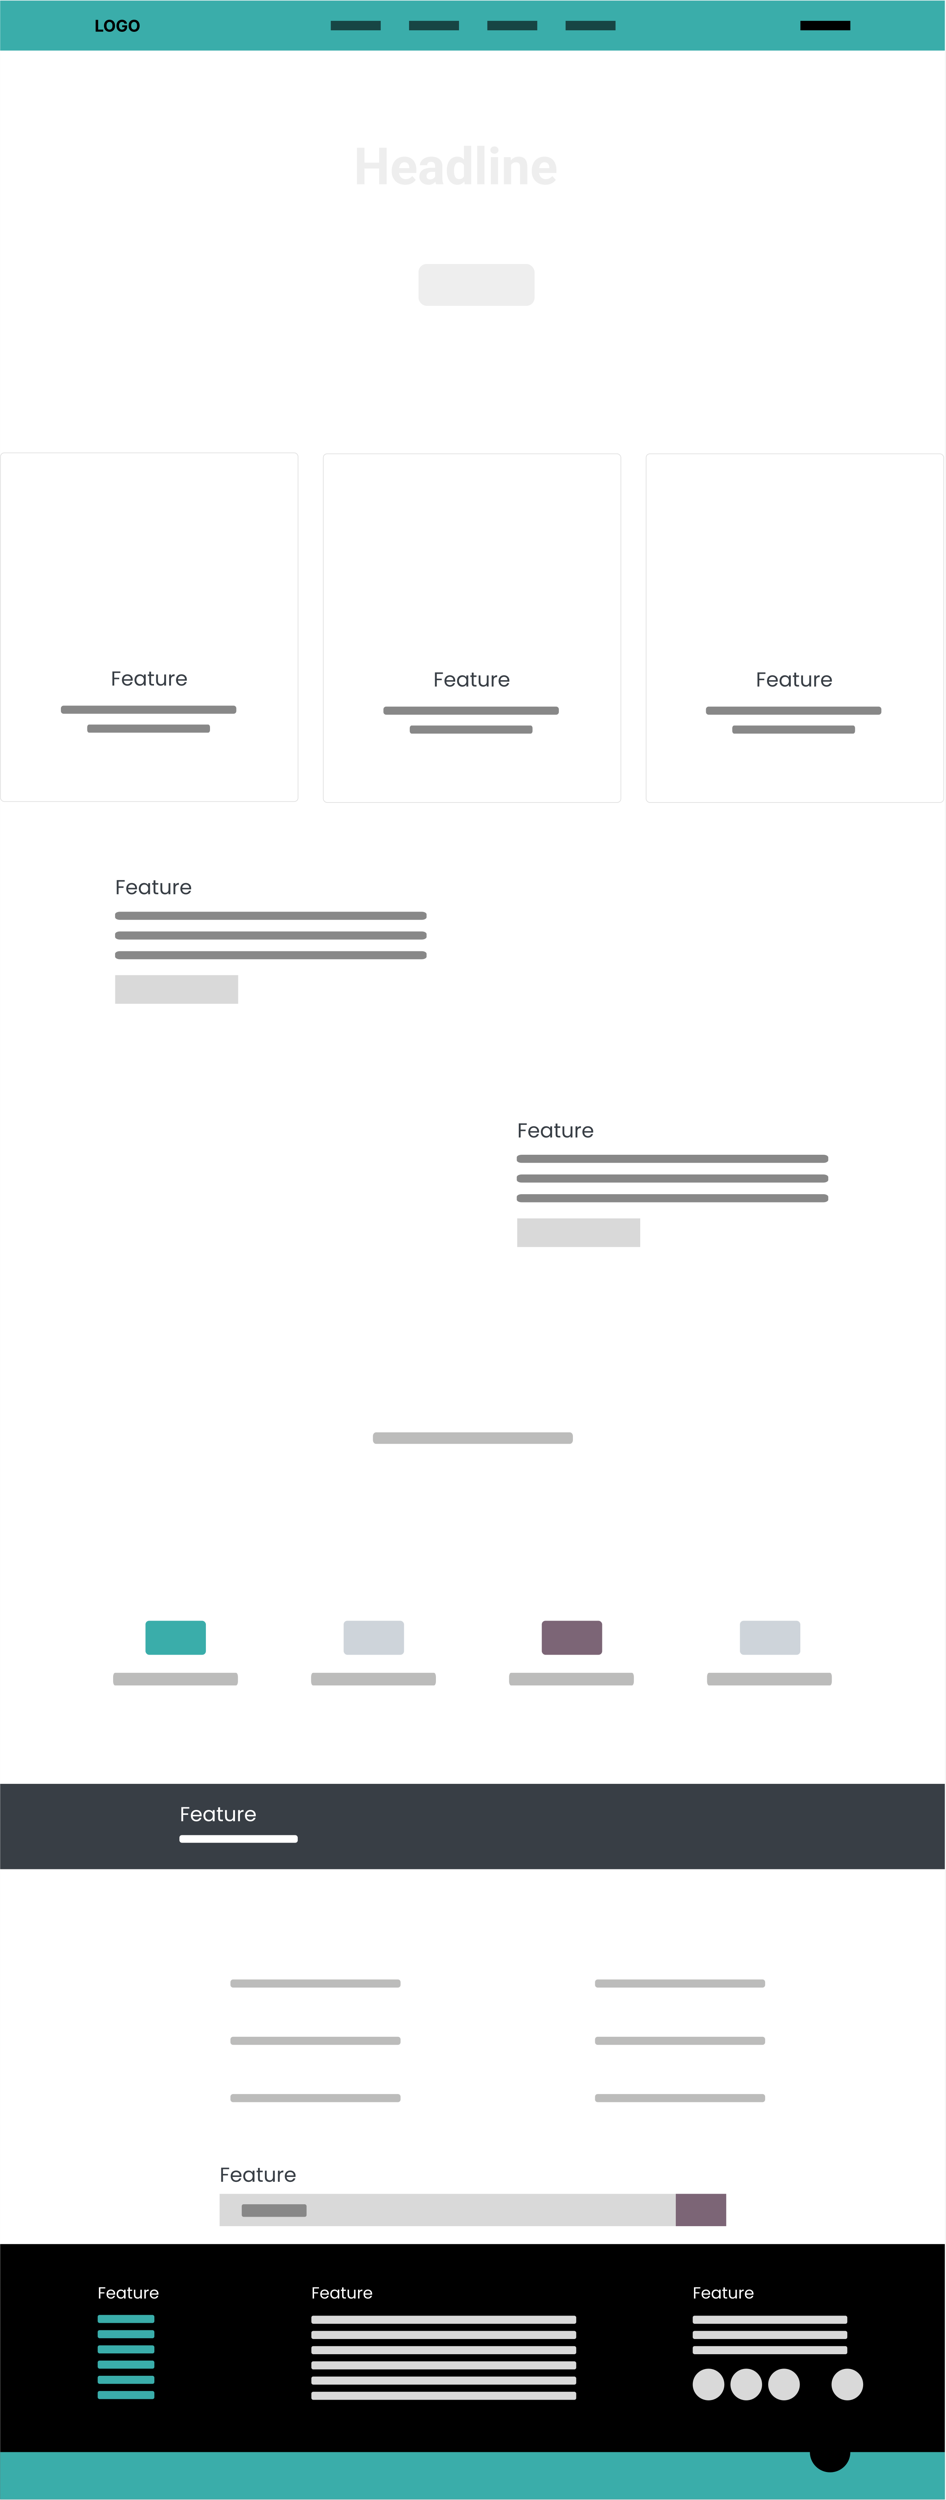 <svg width="701" height="1851" viewBox="0 0 701 1851" fill="none" xmlns="http://www.w3.org/2000/svg">
    <rect width="701" height="1851" fill="#F5F5F5" />
    <g id="theme_ecommerce_houseware 1" clip-path="url(#clip0_0_1)">
        <g id="Theme_preview">
            <path id="Vector" d="M700.121 0.439H0.121V1850.44H700.121V0.439Z" fill="white" />
            <g id="Group">
                <path id="Vector_2" d="M700.121 0.439H0.121V37.44H700.121V0.439Z" fill="#3AADAA" />
                <path id="Vector_3"
                    d="M76.466 23.439V21.918H72.725V14.712H70.88V23.439H76.466ZM81.146 23.559C81.916 23.559 82.609 23.383 83.226 23.032C83.845 22.682 84.333 22.172 84.693 21.504C85.053 20.837 85.232 20.027 85.232 19.075C85.232 18.124 85.052 17.314 84.692 16.646C84.333 15.979 83.845 15.47 83.227 15.119C82.609 14.768 81.915 14.592 81.145 14.592C80.37 14.592 79.674 14.768 79.057 15.119C78.441 15.469 77.953 15.979 77.596 16.646C77.238 17.314 77.059 18.124 77.059 19.076C77.059 20.024 77.238 20.832 77.596 21.5C77.926 22.14 78.433 22.671 79.057 23.03C79.674 23.382 80.37 23.558 81.145 23.558L81.146 23.559ZM81.146 21.926C80.733 21.935 80.326 21.821 79.978 21.598C79.645 21.379 79.388 21.058 79.204 20.635C79.021 20.212 78.929 19.692 78.929 19.075C78.929 18.459 79.021 17.939 79.204 17.515C79.387 17.092 79.645 16.771 79.978 16.553C80.326 16.33 80.732 16.216 81.145 16.225C81.591 16.225 81.98 16.334 82.313 16.553C82.645 16.771 82.903 17.093 83.086 17.516C83.27 17.939 83.361 18.459 83.361 19.076C83.361 19.692 83.27 20.212 83.086 20.635C82.903 21.058 82.646 21.379 82.313 21.598C81.965 21.822 81.558 21.936 81.145 21.926H81.146ZM90.423 23.558C91.156 23.558 91.807 23.41 92.375 23.113C92.933 22.826 93.397 22.385 93.713 21.843C94.037 21.293 94.199 20.635 94.199 19.868V18.768H90.547V20.158H92.419L92.415 20.284C92.398 20.521 92.345 20.736 92.258 20.929L92.185 21.069C92.026 21.343 91.788 21.564 91.503 21.702C91.207 21.852 90.849 21.926 90.432 21.926C89.972 21.926 89.572 21.815 89.234 21.592C88.896 21.369 88.634 21.044 88.45 20.618C88.266 20.192 88.173 19.675 88.173 19.067C88.173 18.459 88.267 17.944 88.454 17.522C88.642 17.1 88.904 16.778 89.241 16.557C89.59 16.332 89.999 16.216 90.415 16.225C90.653 16.225 90.871 16.255 91.069 16.314C91.266 16.374 91.442 16.46 91.597 16.572C91.752 16.684 91.883 16.82 91.991 16.981C92.099 17.141 92.183 17.325 92.243 17.533H94.118C94.063 17.115 93.925 16.711 93.713 16.346C93.504 15.987 93.228 15.671 92.901 15.415C92.561 15.149 92.176 14.944 91.766 14.808C91.32 14.661 90.854 14.588 90.385 14.592C89.835 14.587 89.289 14.69 88.778 14.895C88.287 15.094 87.844 15.395 87.478 15.777C87.094 16.183 86.799 16.664 86.611 17.19C86.405 17.745 86.302 18.376 86.302 19.084C86.302 20.004 86.475 20.799 86.82 21.468C87.142 22.113 87.645 22.65 88.267 23.015C88.887 23.377 89.605 23.558 90.423 23.558ZM99.381 23.558C100.151 23.558 100.844 23.383 101.462 23.032C102.08 22.682 102.569 22.172 102.928 21.504C103.288 20.837 103.468 20.027 103.468 19.075C103.468 18.124 103.288 17.314 102.928 16.646C102.568 15.979 102.08 15.47 101.462 15.119C100.844 14.768 100.151 14.592 99.381 14.592C98.605 14.592 97.909 14.768 97.293 15.119C96.676 15.469 96.189 15.979 95.831 16.646C95.473 17.314 95.294 18.124 95.294 19.076C95.294 20.024 95.473 20.832 95.831 21.5C96.189 22.168 96.676 22.678 97.293 23.03C97.909 23.382 98.605 23.558 99.381 23.558ZM99.381 21.926C98.935 21.926 98.545 21.816 98.213 21.598C97.881 21.379 97.623 21.058 97.44 20.635C97.256 20.212 97.165 19.692 97.165 19.075C97.165 18.459 97.256 17.939 97.44 17.515C97.623 17.092 97.88 16.771 98.213 16.553C98.561 16.33 98.968 16.216 99.381 16.225C99.827 16.225 100.216 16.334 100.548 16.553C100.881 16.771 101.138 17.093 101.322 17.516C101.505 17.939 101.597 18.459 101.597 19.076C101.597 19.692 101.505 20.212 101.322 20.635C101.138 21.058 100.881 21.379 100.548 21.598C100.2 21.821 99.794 21.936 99.381 21.926Z"
                    fill="black" />
                <g id="Group_2" opacity="0.6">
                    <path id="Vector_4" d="M282.121 15.439H245.121V22.439H282.121V15.439Z" fill="black" />
                    <path id="Vector_5" d="M340.121 15.439H303.121V22.439H340.121V15.439Z" fill="black" />
                    <path id="Vector_6" d="M398.121 15.439H361.121V22.439H398.121V15.439Z" fill="black" />
                    <path id="Vector_7" d="M456.121 15.439H419.121V22.439H456.121V15.439Z" fill="black" />
                </g>
                <path id="Vector_8" d="M630.121 15.439H593.121V22.439H630.121V15.439Z" fill="black" />
            </g>
            <g id="Group_3">
                <path id="Vector_9" d="M700.121 1661.44H0.121V1850.44H700.121V1661.44Z" fill="black" />
                <g id="Group_4">
                    <g id="Group_5">
                        <g id="Group_6">
                            <path id="Vector_10"
                                d="M490.119 1798.13C494.261 1798.13 497.619 1792.46 497.619 1785.47C497.619 1778.48 494.261 1772.81 490.119 1772.81C485.977 1772.81 482.619 1778.48 482.619 1785.47C482.619 1792.46 485.977 1798.13 490.119 1798.13Z"
                                fill="black" />
                            <path id="Vector_11"
                                d="M518.119 1798.13C522.261 1798.13 525.619 1792.46 525.619 1785.47C525.619 1778.48 522.261 1772.81 518.119 1772.81C513.977 1772.81 510.619 1778.48 510.619 1785.47C510.619 1792.46 513.977 1798.13 518.119 1798.13Z"
                                fill="black" />
                            <path id="Vector_12"
                                d="M546.119 1798.13C550.261 1798.13 553.619 1792.46 553.619 1785.47C553.619 1778.48 550.261 1772.81 546.119 1772.81C541.977 1772.81 538.619 1778.48 538.619 1785.47C538.619 1792.46 541.977 1798.13 546.119 1798.13Z"
                                fill="black" />
                        </g>
                        <g id="Group_7">
                            <path id="Vector_13" d="M303.12 1779.56H210.12V1782.94H303.12V1779.56Z" fill="black" />
                            <path id="Vector_14" d="M288.12 1788H210.12V1791.38H288.12V1788Z" fill="black" />
                        </g>
                        <g id="Group_8">
                            <path id="Vector_15" d="M117.12 1779.56H70.12V1782.94H117.12V1779.56Z" fill="black" />
                            <path id="Vector_16" d="M109.12 1788H70.12V1791.38H109.12V1788Z" fill="black" />
                        </g>
                    </g>
                    <g id="Group_9">
                        <g id="Group_10" opacity="0.6">
                            <g id="Group_11">
                                <path id="Vector_17" d="M394.118 1713.75H210.118V1717.13H394.118V1713.75Z"
                                    fill="black" />
                                <path id="Vector_18" d="M379.118 1722.19H210.118V1725.56H379.118V1722.19Z"
                                    fill="black" />
                                <path id="Vector_19" d="M289.118 1730.63H210.118V1734H289.118V1730.63Z" fill="black" />
                                <path id="Vector_20" d="M301.118 1739.06H210.118V1742.44H301.118V1739.06Z"
                                    fill="black" />
                            </g>
                        </g>
                        <path id="Entry Title"
                            d="M71.57 1726.69V1713.59H80.398V1715.87H74.34V1718.99H79.944V1721.28H74.34V1724.41H80.424V1726.69H71.57ZM85.275 1721.01V1726.69H82.55V1716.86H85.147V1718.6H85.262C85.48 1718.02 85.844 1717.57 86.356 1717.24C86.868 1716.9 87.489 1716.73 88.218 1716.73C88.9 1716.73 89.495 1716.88 90.003 1717.18C90.51 1717.48 90.905 1717.91 91.186 1718.46C91.468 1719.01 91.609 1719.67 91.609 1720.43V1726.69H88.883V1720.92C88.888 1720.32 88.734 1719.85 88.423 1719.51C88.111 1719.17 87.683 1719 87.137 1719C86.77 1719 86.446 1719.08 86.164 1719.24C85.887 1719.39 85.669 1719.62 85.512 1719.93C85.358 1720.23 85.279 1720.59 85.275 1721.01ZM98.984 1716.86V1718.91H93.066V1716.86H98.984ZM94.409 1714.51H97.135V1723.67C97.135 1723.92 97.173 1724.12 97.25 1724.26C97.327 1724.39 97.433 1724.49 97.57 1724.55C97.711 1724.6 97.873 1724.63 98.056 1724.63C98.184 1724.63 98.312 1724.62 98.44 1724.6C98.568 1724.57 98.666 1724.55 98.734 1724.54L99.163 1726.57C99.026 1726.61 98.835 1726.66 98.587 1726.72C98.34 1726.77 98.039 1726.81 97.685 1726.82C97.028 1726.85 96.452 1726.76 95.958 1726.56C95.467 1726.36 95.085 1726.05 94.812 1725.63C94.54 1725.21 94.405 1724.67 94.409 1724.03V1714.51ZM100.759 1726.69V1716.86H103.401V1718.58H103.504C103.683 1717.97 103.984 1717.51 104.406 1717.2C104.828 1716.88 105.314 1716.72 105.865 1716.72C106.001 1716.72 106.148 1716.73 106.306 1716.75C106.464 1716.76 106.602 1716.79 106.722 1716.82V1719.24C106.594 1719.2 106.417 1719.16 106.191 1719.13C105.965 1719.1 105.758 1719.09 105.57 1719.09C105.169 1719.09 104.811 1719.18 104.495 1719.35C104.184 1719.52 103.937 1719.76 103.753 1720.07C103.574 1720.37 103.485 1720.73 103.485 1721.13V1726.69H100.759ZM110.113 1730.37C109.767 1730.37 109.443 1730.35 109.14 1730.29C108.842 1730.24 108.594 1730.17 108.398 1730.09L109.012 1728.06C109.332 1728.16 109.62 1728.21 109.876 1728.22C110.136 1728.23 110.36 1728.17 110.548 1728.04C110.74 1727.91 110.895 1727.69 111.015 1727.39L111.175 1726.97L107.649 1716.86H110.516L112.55 1724.08H112.653L114.706 1716.86H117.592L113.772 1727.75C113.589 1728.28 113.339 1728.74 113.024 1729.13C112.712 1729.53 112.318 1729.84 111.84 1730.05C111.362 1730.27 110.787 1730.37 110.113 1730.37ZM122.708 1715.87V1713.59H133.469V1715.87H129.458V1726.69H126.72V1715.87H122.708ZM135.19 1726.69V1716.86H137.916V1726.69H135.19ZM136.559 1715.6C136.154 1715.6 135.806 1715.46 135.516 1715.19C135.231 1714.92 135.088 1714.59 135.088 1714.21C135.088 1713.84 135.231 1713.52 135.516 1713.25C135.806 1712.97 136.154 1712.84 136.559 1712.84C136.964 1712.84 137.31 1712.97 137.596 1713.25C137.886 1713.52 138.031 1713.84 138.031 1714.21C138.031 1714.59 137.886 1714.92 137.596 1715.19C137.31 1715.46 136.964 1715.6 136.559 1715.6ZM145.326 1716.86V1718.91H139.408V1716.86H145.326ZM140.751 1714.51H143.477V1723.67C143.477 1723.92 143.515 1724.12 143.592 1724.26C143.669 1724.39 143.775 1724.49 143.912 1724.55C144.053 1724.6 144.215 1724.63 144.398 1724.63C144.526 1724.63 144.654 1724.62 144.782 1724.6C144.91 1724.57 145.008 1724.55 145.076 1724.54L145.505 1726.57C145.368 1726.61 145.176 1726.66 144.929 1726.72C144.682 1726.77 144.381 1726.81 144.027 1726.82C143.37 1726.85 142.794 1726.76 142.3 1726.56C141.809 1726.36 141.427 1726.05 141.154 1725.63C140.881 1725.21 140.747 1724.67 140.751 1724.03V1714.51ZM150.038 1713.59V1726.69H147.312V1713.59H150.038ZM156.699 1726.88C155.688 1726.88 154.818 1726.68 154.089 1726.27C153.364 1725.85 152.805 1725.27 152.413 1724.51C152.02 1723.76 151.824 1722.86 151.824 1721.82C151.824 1720.81 152.02 1719.92 152.413 1719.16C152.805 1718.4 153.358 1717.8 154.07 1717.37C154.786 1716.95 155.627 1716.73 156.591 1716.73C157.239 1716.73 157.842 1716.84 158.401 1717.05C158.964 1717.25 159.455 1717.56 159.873 1717.98C160.295 1718.39 160.623 1718.91 160.858 1719.54C161.092 1720.16 161.21 1720.89 161.21 1721.72V1722.47H152.912V1720.78H158.644C158.644 1720.39 158.559 1720.04 158.388 1719.74C158.218 1719.44 157.981 1719.2 157.678 1719.03C157.38 1718.86 157.032 1718.77 156.635 1718.77C156.222 1718.77 155.855 1718.87 155.535 1719.06C155.219 1719.24 154.972 1719.5 154.793 1719.82C154.614 1720.13 154.522 1720.49 154.518 1720.87V1722.48C154.518 1722.97 154.607 1723.39 154.786 1723.74C154.97 1724.09 155.228 1724.37 155.561 1724.56C155.893 1724.75 156.288 1724.85 156.744 1724.85C157.047 1724.85 157.324 1724.8 157.576 1724.72C157.827 1724.63 158.043 1724.51 158.222 1724.34C158.401 1724.16 158.538 1723.96 158.631 1723.71L161.152 1723.87C161.024 1724.48 160.762 1725.01 160.365 1725.46C159.973 1725.91 159.465 1726.26 158.843 1726.51C158.224 1726.76 157.51 1726.88 156.699 1726.88Z"
                            fill="black" />
                    </g>
                </g>
            </g>
            <g id="Group 1">
                <g id="Group 2">
                    <rect id="Rectangle 1" x="0.121" y="37.44" width="700" height="265" fill="url(#theme_viin_ecommerce_houseware_s_carousel_default_image_1_id)" class="img_reference_s_carousel_default_image_1" />
                    <g id="Group_12">
                        <g id="Group_13">
                            <rect id="Rectangle 2" x="310.123" y="195.439" width="86" height="31" rx="6.005"
                                fill="#EEEEEE" />
                            <path id="Button"
                                d="M338.471 211.446H336.307L336.295 210.537H338.26C338.584 210.537 338.868 210.482 339.11 210.372C339.353 210.263 339.54 210.107 339.673 209.903C339.81 209.696 339.878 209.45 339.878 209.164C339.878 208.852 339.818 208.597 339.697 208.402C339.579 208.203 339.397 208.058 339.151 207.968C338.909 207.874 338.6 207.827 338.225 207.827H336.559V215.439H335.427V206.901H338.225C338.662 206.901 339.053 206.946 339.397 207.035C339.742 207.122 340.033 207.258 340.271 207.446C340.514 207.63 340.697 207.864 340.823 208.15C340.948 208.435 341.01 208.777 341.01 209.176C341.01 209.528 340.92 209.847 340.74 210.132C340.561 210.414 340.31 210.644 339.99 210.824C339.673 211.004 339.302 211.119 338.876 211.17L338.471 211.446ZM338.418 215.439H335.861L336.5 214.519H338.418C338.778 214.519 339.083 214.456 339.333 214.331C339.587 214.206 339.781 214.03 339.914 213.803C340.047 213.573 340.113 213.301 340.113 212.988C340.113 212.671 340.056 212.398 339.943 212.167C339.83 211.936 339.652 211.758 339.409 211.633C339.167 211.508 338.854 211.446 338.471 211.446H336.858L336.87 210.537H339.075L339.315 210.865C339.726 210.9 340.074 211.018 340.359 211.217C340.645 211.412 340.862 211.663 341.01 211.968C341.163 212.273 341.239 212.609 341.239 212.976C341.239 213.508 341.122 213.958 340.887 214.325C340.656 214.689 340.33 214.966 339.908 215.158C339.485 215.346 338.989 215.439 338.418 215.439ZM346.629 213.973V209.094H347.719V215.439H346.681L346.629 213.973ZM346.834 212.636L347.285 212.624C347.285 213.047 347.24 213.438 347.15 213.797C347.064 214.153 346.924 214.462 346.728 214.724C346.533 214.986 346.277 215.191 345.96 215.34C345.643 215.484 345.258 215.557 344.805 215.557C344.496 215.557 344.212 215.512 343.954 215.422C343.7 215.332 343.481 215.193 343.297 215.005C343.114 214.818 342.971 214.573 342.869 214.272C342.772 213.971 342.723 213.61 342.723 213.187V209.094H343.808V213.199C343.808 213.485 343.839 213.721 343.902 213.909C343.968 214.093 344.056 214.239 344.165 214.349C344.279 214.454 344.404 214.528 344.541 214.571C344.681 214.615 344.826 214.636 344.975 214.636C345.436 214.636 345.802 214.548 346.071 214.372C346.341 214.192 346.535 213.952 346.652 213.651C346.773 213.346 346.834 213.008 346.834 212.636ZM352.03 209.094V209.927H348.599V209.094H352.03ZM349.76 207.552H350.845V213.868C350.845 214.083 350.878 214.245 350.945 214.355C351.011 214.464 351.097 214.536 351.203 214.571C351.308 214.607 351.422 214.624 351.543 214.624C351.633 214.624 351.727 214.616 351.825 214.601C351.926 214.581 352.002 214.566 352.053 214.554L352.059 215.439C351.973 215.467 351.86 215.492 351.719 215.516C351.582 215.543 351.416 215.557 351.221 215.557C350.955 215.557 350.71 215.504 350.487 215.398C350.265 215.293 350.087 215.117 349.954 214.871C349.825 214.62 349.76 214.284 349.76 213.862V207.552ZM355.959 209.094V209.927H352.528V209.094H355.959ZM353.69 207.552H354.774V213.868C354.774 214.083 354.808 214.245 354.874 214.355C354.941 214.464 355.027 214.536 355.132 214.571C355.238 214.607 355.351 214.624 355.472 214.624C355.562 214.624 355.656 214.616 355.754 214.601C355.855 214.581 355.932 214.566 355.983 214.554L355.988 215.439C355.902 215.467 355.789 215.492 355.648 215.516C355.511 215.543 355.345 215.557 355.15 215.557C354.884 215.557 354.64 215.504 354.417 215.398C354.194 215.293 354.016 215.117 353.883 214.871C353.754 214.62 353.69 214.284 353.69 213.862V207.552ZM356.827 212.337V212.202C356.827 211.745 356.894 211.321 357.026 210.93C357.159 210.535 357.351 210.193 357.601 209.903C357.851 209.61 358.154 209.383 358.51 209.223C358.866 209.059 359.265 208.977 359.707 208.977C360.152 208.977 360.553 209.059 360.909 209.223C361.269 209.383 361.573 209.61 361.824 209.903C362.078 210.193 362.271 210.535 362.404 210.93C362.537 211.321 362.604 211.745 362.604 212.202V212.337C362.604 212.795 362.537 213.219 362.404 213.61C362.271 214.001 362.078 214.343 361.824 214.636C361.573 214.925 361.27 215.152 360.915 215.316C360.563 215.477 360.164 215.557 359.718 215.557C359.273 215.557 358.872 215.477 358.516 215.316C358.16 215.152 357.855 214.925 357.601 214.636C357.351 214.343 357.159 214.001 357.026 213.61C356.894 213.219 356.827 212.795 356.827 212.337ZM357.912 212.202V212.337C357.912 212.654 357.949 212.953 358.023 213.234C358.098 213.512 358.209 213.758 358.358 213.973C358.51 214.188 358.7 214.358 358.927 214.484C359.153 214.605 359.417 214.665 359.718 214.665C360.015 214.665 360.275 214.605 360.498 214.484C360.725 214.358 360.913 214.188 361.061 213.973C361.21 213.758 361.321 213.512 361.396 213.234C361.474 212.953 361.513 212.654 361.513 212.337V212.202C361.513 211.889 361.474 211.594 361.396 211.317C361.321 211.035 361.208 210.787 361.055 210.572C360.907 210.353 360.719 210.181 360.492 210.056C360.27 209.931 360.008 209.868 359.707 209.868C359.409 209.868 359.147 209.931 358.921 210.056C358.698 210.181 358.51 210.353 358.358 210.572C358.209 210.787 358.098 211.035 358.023 211.317C357.949 211.594 357.912 211.889 357.912 212.202ZM365.049 210.449V215.439H363.964V209.094H364.991L365.049 210.449ZM364.791 212.026L364.34 212.009C364.344 211.575 364.408 211.174 364.533 210.806C364.658 210.435 364.834 210.112 365.061 209.839C365.288 209.565 365.557 209.354 365.87 209.205C366.187 209.053 366.537 208.977 366.92 208.977C367.233 208.977 367.514 209.02 367.765 209.106C368.015 209.188 368.228 209.321 368.404 209.504C368.584 209.688 368.72 209.927 368.814 210.22C368.908 210.509 368.955 210.863 368.955 211.281V215.439H367.864V211.27C367.864 210.937 367.815 210.672 367.718 210.472C367.62 210.269 367.477 210.122 367.289 210.032C367.102 209.938 366.871 209.892 366.597 209.892C366.328 209.892 366.081 209.948 365.859 210.062C365.64 210.175 365.45 210.331 365.29 210.531C365.133 210.73 365.01 210.959 364.92 211.217C364.834 211.471 364.791 211.741 364.791 212.026Z"
                                fill="#EEEEEE" />
                        </g>
                        <path id="Headline"
                            d="M282.547 120.412V124.758H268.433V120.412H282.547ZM270.086 109.4V136.439H264.515V109.4H270.086ZM286.522 109.4V136.439H280.969V109.4H286.522ZM300.283 136.811C298.723 136.811 297.324 136.563 296.086 136.068C294.848 135.56 293.795 134.861 292.929 133.969C292.074 133.078 291.418 132.044 290.96 130.868C290.502 129.679 290.273 128.416 290.273 127.079V126.336C290.273 124.814 290.49 123.421 290.923 122.158C291.356 120.895 291.975 119.799 292.78 118.871C293.597 117.942 294.588 117.23 295.752 116.735C296.915 116.228 298.228 115.974 299.689 115.974C301.112 115.974 302.375 116.209 303.477 116.679C304.579 117.15 305.501 117.818 306.244 118.685C307 119.552 307.569 120.592 307.953 121.805C308.337 123.006 308.529 124.343 308.529 125.816V128.045H292.557V124.479H303.273V124.071C303.273 123.328 303.137 122.666 302.864 122.084C302.604 121.489 302.208 121.019 301.676 120.672C301.143 120.326 300.462 120.152 299.633 120.152C298.927 120.152 298.321 120.307 297.813 120.617C297.305 120.926 296.891 121.359 296.569 121.917C296.259 122.474 296.024 123.13 295.863 123.885C295.714 124.628 295.64 125.445 295.64 126.336V127.079C295.64 127.884 295.752 128.627 295.974 129.308C296.21 129.989 296.538 130.577 296.959 131.072C297.392 131.567 297.912 131.951 298.519 132.224C299.138 132.496 299.837 132.632 300.617 132.632C301.583 132.632 302.481 132.446 303.31 132.075C304.152 131.691 304.876 131.115 305.483 130.348L308.083 133.171C307.662 133.777 307.086 134.359 306.356 134.916C305.638 135.474 304.771 135.932 303.756 136.291C302.741 136.637 301.583 136.811 300.283 136.811ZM322.42 131.908V122.957C322.42 122.313 322.315 121.762 322.104 121.304C321.894 120.833 321.566 120.468 321.12 120.208C320.687 119.948 320.123 119.818 319.43 119.818C318.836 119.818 318.322 119.923 317.888 120.134C317.455 120.332 317.121 120.623 316.886 121.007C316.65 121.378 316.533 121.817 316.533 122.325H311.184C311.184 121.471 311.382 120.66 311.779 119.892C312.175 119.125 312.75 118.45 313.506 117.868C314.261 117.274 315.158 116.809 316.198 116.475C317.251 116.141 318.427 115.974 319.727 115.974C321.287 115.974 322.674 116.234 323.887 116.754C325.1 117.274 326.054 118.054 326.747 119.094C327.453 120.134 327.805 121.434 327.805 122.994V131.592C327.805 132.694 327.874 133.598 328.01 134.304C328.146 134.997 328.344 135.604 328.604 136.123V136.439H323.2C322.94 135.894 322.742 135.214 322.606 134.396C322.482 133.567 322.42 132.737 322.42 131.908ZM323.126 124.201L323.163 127.228H320.173C319.467 127.228 318.854 127.308 318.334 127.469C317.814 127.63 317.387 127.859 317.053 128.156C316.718 128.441 316.471 128.775 316.31 129.159C316.161 129.543 316.087 129.964 316.087 130.422C316.087 130.88 316.192 131.295 316.403 131.666C316.613 132.025 316.917 132.31 317.313 132.521C317.709 132.719 318.173 132.818 318.706 132.818C319.51 132.818 320.21 132.657 320.804 132.335C321.398 132.013 321.856 131.617 322.178 131.146C322.513 130.676 322.686 130.23 322.698 129.809L324.11 132.075C323.912 132.583 323.639 133.109 323.293 133.654C322.958 134.198 322.531 134.712 322.011 135.195C321.491 135.665 320.866 136.055 320.136 136.365C319.405 136.662 318.538 136.811 317.536 136.811C316.26 136.811 315.103 136.557 314.063 136.049C313.035 135.529 312.218 134.817 311.611 133.914C311.017 132.997 310.72 131.957 310.72 130.794C310.72 129.741 310.918 128.806 311.314 127.989C311.71 127.172 312.292 126.485 313.06 125.928C313.84 125.358 314.812 124.931 315.976 124.646C317.139 124.349 318.489 124.201 320.024 124.201H323.126ZM343.795 132.056V107.914H349.181V136.439H344.334L343.795 132.056ZM331.093 126.634V126.244C331.093 124.708 331.266 123.316 331.613 122.065C331.959 120.802 332.467 119.719 333.135 118.815C333.804 117.911 334.627 117.212 335.605 116.717C336.583 116.221 337.698 115.974 338.948 115.974C340.124 115.974 341.152 116.221 342.031 116.717C342.922 117.212 343.678 117.918 344.297 118.834C344.928 119.738 345.436 120.808 345.82 122.047C346.203 123.272 346.482 124.616 346.655 126.076V126.931C346.482 128.33 346.203 129.63 345.82 130.831C345.436 132.032 344.928 133.084 344.297 133.988C343.678 134.879 342.922 135.573 342.031 136.068C341.14 136.563 340.1 136.811 338.911 136.811C337.661 136.811 336.546 136.557 335.568 136.049C334.603 135.542 333.785 134.83 333.117 133.914C332.461 132.997 331.959 131.92 331.613 130.682C331.266 129.444 331.093 128.095 331.093 126.634ZM336.441 126.244V126.634C336.441 127.463 336.503 128.237 336.627 128.955C336.763 129.673 336.98 130.311 337.277 130.868C337.586 131.413 337.982 131.84 338.465 132.149C338.961 132.446 339.561 132.595 340.267 132.595C341.183 132.595 341.938 132.391 342.532 131.982C343.127 131.561 343.579 130.985 343.888 130.255C344.21 129.525 344.396 128.683 344.445 127.729V125.296C344.408 124.516 344.297 123.817 344.111 123.198C343.938 122.567 343.678 122.028 343.331 121.582C342.997 121.137 342.576 120.79 342.068 120.542C341.573 120.295 340.985 120.171 340.304 120.171C339.611 120.171 339.016 120.332 338.521 120.654C338.026 120.963 337.623 121.39 337.314 121.935C337.017 122.48 336.794 123.124 336.645 123.867C336.509 124.597 336.441 125.389 336.441 126.244ZM359.005 107.914V136.439H353.638V107.914H359.005ZM369.071 116.345V136.439H363.704V116.345H369.071ZM363.369 111.108C363.369 110.328 363.642 109.684 364.186 109.177C364.731 108.669 365.462 108.415 366.378 108.415C367.282 108.415 368.006 108.669 368.551 109.177C369.108 109.684 369.386 110.328 369.386 111.108C369.386 111.888 369.108 112.532 368.551 113.039C368.006 113.547 367.282 113.801 366.378 113.801C365.462 113.801 364.731 113.547 364.186 113.039C363.642 112.532 363.369 111.888 363.369 111.108ZM378.728 120.635V136.439H373.379V116.345H378.393L378.728 120.635ZM377.948 125.686H376.499C376.499 124.201 376.691 122.864 377.075 121.675C377.459 120.474 377.997 119.453 378.691 118.611C379.384 117.757 380.207 117.107 381.161 116.661C382.126 116.203 383.203 115.974 384.392 115.974C385.333 115.974 386.193 116.11 386.973 116.382C387.753 116.655 388.422 117.088 388.979 117.682C389.549 118.277 389.982 119.063 390.279 120.041C390.589 121.019 390.743 122.214 390.743 123.625V136.439H385.358V123.607C385.358 122.715 385.234 122.022 384.986 121.527C384.739 121.031 384.373 120.685 383.89 120.487C383.42 120.276 382.838 120.171 382.145 120.171C381.427 120.171 380.801 120.313 380.269 120.598C379.749 120.883 379.316 121.279 378.969 121.787C378.635 122.282 378.381 122.864 378.208 123.532C378.034 124.201 377.948 124.919 377.948 125.686ZM404.059 136.811C402.499 136.811 401.1 136.563 399.862 136.068C398.624 135.56 397.571 134.861 396.705 133.969C395.85 133.078 395.194 132.044 394.736 130.868C394.278 129.679 394.049 128.416 394.049 127.079V126.336C394.049 124.814 394.266 123.421 394.699 122.158C395.132 120.895 395.751 119.799 396.556 118.871C397.373 117.942 398.364 117.23 399.527 116.735C400.691 116.228 402.004 115.974 403.465 115.974C404.888 115.974 406.151 116.209 407.253 116.679C408.355 117.15 409.277 117.818 410.02 118.685C410.775 119.552 411.345 120.592 411.729 121.805C412.113 123.006 412.304 124.343 412.304 125.816V128.045H396.333V124.479H407.049V124.071C407.049 123.328 406.913 122.666 406.64 122.084C406.38 121.489 405.984 121.019 405.452 120.672C404.919 120.326 404.238 120.152 403.409 120.152C402.703 120.152 402.096 120.307 401.589 120.617C401.081 120.926 400.666 121.359 400.345 121.917C400.035 122.474 399.8 123.13 399.639 123.885C399.49 124.628 399.416 125.445 399.416 126.336V127.079C399.416 127.884 399.527 128.627 399.75 129.308C399.986 129.989 400.314 130.577 400.735 131.072C401.168 131.567 401.688 131.951 402.295 132.224C402.914 132.496 403.613 132.632 404.393 132.632C405.359 132.632 406.256 132.446 407.086 132.075C407.928 131.691 408.652 131.115 409.259 130.348L411.859 133.171C411.438 133.777 410.862 134.359 410.132 134.916C409.414 135.474 408.547 135.932 407.532 136.291C406.516 136.637 405.359 136.811 404.059 136.811Z"
                            fill="#EEEEEE" />
                    </g>
                </g>
            </g>
        </g>
        <g id="Group 3">
            <g id="Group 6">
                <g id="Group_14">
                    <g id="Group_15">
                        <g id="Group 4">
                            <rect id="Rectangle 11" x="239.333" y="335.738" width="221.197" height="146.13" rx="3.003"
                                fill="url(#theme_viin_ecommerce_houseware_s_three_columns_default_image_2_id)" class="img_reference_s_three_columns_default_image_2" />
                            <rect id="Rectangle 3" x="239.583" y="335.988" width="220.488" height="258.145" rx="2.752"
                                stroke="#DFDFDF" stroke-width="0.5" />
                        </g>
                        <path id="Feature"
                            d="M322.3 508.286H323.665V503.576H327.355V502.466H323.665V498.941H328.21V497.831H322.3V508.286ZM333.353 501.086C334.763 501.086 335.963 501.971 335.948 503.576H330.758C330.908 501.971 332.018 501.086 333.353 501.086ZM337.193 505.751H335.723C335.423 506.636 334.643 507.266 333.413 507.266C332.018 507.266 330.848 506.351 330.743 504.686H337.313C337.343 504.401 337.358 504.161 337.358 503.861C337.358 501.611 335.798 499.931 333.413 499.931C331.013 499.931 329.348 501.566 329.348 504.161C329.348 506.771 331.073 508.421 333.413 508.421C335.453 508.421 336.773 507.251 337.193 505.751ZM338.65 504.146C338.65 506.696 340.345 508.421 342.535 508.421C344.05 508.421 345.115 507.641 345.61 506.756V508.286H346.99V500.066H345.61V501.566C345.13 500.711 344.08 499.931 342.55 499.931C340.345 499.931 338.65 501.581 338.65 504.146ZM345.61 504.161C345.61 506.096 344.32 507.221 342.82 507.221C341.32 507.221 340.045 506.081 340.045 504.146C340.045 502.211 341.32 501.116 342.82 501.116C344.32 501.116 345.61 502.256 345.61 504.161ZM349.597 506.036C349.597 507.686 350.422 508.286 351.877 508.286H353.107V507.131H352.102C351.262 507.131 350.962 506.846 350.962 506.036V501.191H353.107V500.066H350.962V497.996H349.597V500.066H348.532V501.191H349.597V506.036ZM362.05 500.066H360.685V504.581C360.685 506.351 359.74 507.221 358.33 507.221C356.95 507.221 356.035 506.366 356.035 504.701V500.066H354.685V504.881C354.685 507.236 356.17 508.406 358.06 508.406C359.155 508.406 360.16 507.926 360.685 507.071V508.286H362.05V500.066ZM365.72 503.816C365.72 501.911 366.71 501.326 368.015 501.326H368.375V499.916C367.07 499.916 366.185 500.486 365.72 501.401V500.066H364.355V508.286H365.72V503.816ZM373.446 501.086C374.856 501.086 376.056 501.971 376.041 503.576H370.851C371.001 501.971 372.111 501.086 373.446 501.086ZM377.286 505.751H375.816C375.516 506.636 374.736 507.266 373.506 507.266C372.111 507.266 370.941 506.351 370.836 504.686H377.406C377.436 504.401 377.451 504.161 377.451 503.861C377.451 501.611 375.891 499.931 373.506 499.931C371.106 499.931 369.441 501.566 369.441 504.161C369.441 506.771 371.166 508.421 373.506 508.421C375.546 508.421 376.866 507.251 377.286 505.751Z"
                            fill="#383E45" />
                        <path id="Vector_21"
                            d="M412.121 523.147H286.121C285.017 523.147 284.121 524.043 284.121 525.147V527.147C284.121 528.252 285.017 529.147 286.121 529.147H412.121C413.226 529.147 414.121 528.252 414.121 527.147V525.147C414.121 524.043 413.226 523.147 412.121 523.147Z"
                            fill="#888888" />
                        <path id="Vector_22"
                            d="M393.221 537.147H305.021C304.248 537.147 303.621 538.043 303.621 539.147V541.147C303.621 542.252 304.248 543.147 305.021 543.147H393.221C393.994 543.147 394.621 542.252 394.621 541.147V539.147C394.621 538.043 393.994 537.147 393.221 537.147Z"
                            fill="#888888" />
                    </g>
                    <g id="Group 5">
                        <rect id="Rectangle 10" x="478.545" y="335.738" width="221.197" height="146.13" rx="3.003"
                            fill="url(#theme_viin_ecommerce_houseware_s_three_columns_default_image_3_id)" class="img_reference_s_three_columns_default_image_3" />
                        <g id="Group_16">
                            <rect id="Rectangle 3_2" x="478.795" y="335.988" width="220.488" height="258.145"
                                rx="2.752" stroke="#DFDFDF" stroke-width="0.5" />
                            <path id="Feature_2"
                                d="M561.298 508.285H562.663V503.575H566.353V502.465H562.663V498.94H567.208V497.83H561.298V508.285ZM572.351 501.085C573.761 501.085 574.961 501.97 574.946 503.575H569.756C569.906 501.97 571.016 501.085 572.351 501.085ZM576.191 505.75H574.721C574.421 506.635 573.641 507.265 572.411 507.265C571.016 507.265 569.846 506.35 569.741 504.685H576.311C576.341 504.4 576.356 504.16 576.356 503.86C576.356 501.61 574.796 499.93 572.411 499.93C570.011 499.93 568.346 501.565 568.346 504.16C568.346 506.77 570.071 508.42 572.411 508.42C574.451 508.42 575.771 507.25 576.191 505.75ZM577.648 504.145C577.648 506.695 579.343 508.42 581.533 508.42C583.048 508.42 584.113 507.64 584.608 506.755V508.285H585.988V500.065H584.608V501.565C584.128 500.71 583.078 499.93 581.548 499.93C579.343 499.93 577.648 501.58 577.648 504.145ZM584.608 504.16C584.608 506.095 583.318 507.22 581.818 507.22C580.318 507.22 579.043 506.08 579.043 504.145C579.043 502.21 580.318 501.115 581.818 501.115C583.318 501.115 584.608 502.255 584.608 504.16ZM588.595 506.035C588.595 507.685 589.42 508.285 590.875 508.285H592.105V507.13H591.1C590.26 507.13 589.96 506.845 589.96 506.035V501.19H592.105V500.065H589.96V497.995H588.595V500.065H587.53V501.19H588.595V506.035ZM601.049 500.065H599.684V504.58C599.684 506.35 598.739 507.22 597.329 507.22C595.949 507.22 595.034 506.365 595.034 504.7V500.065H593.684V504.88C593.684 507.235 595.169 508.405 597.059 508.405C598.154 508.405 599.159 507.925 599.684 507.07V508.285H601.049V500.065ZM604.718 503.815C604.718 501.91 605.708 501.325 607.013 501.325H607.373V499.915C606.068 499.915 605.183 500.485 604.718 501.4V500.065H603.353V508.285H604.718V503.815ZM612.444 501.085C613.854 501.085 615.054 501.97 615.039 503.575H609.849C609.999 501.97 611.109 501.085 612.444 501.085ZM616.284 505.75H614.814C614.514 506.635 613.734 507.265 612.504 507.265C611.109 507.265 609.939 506.35 609.834 504.685H616.404C616.434 504.4 616.449 504.16 616.449 503.86C616.449 501.61 614.889 499.93 612.504 499.93C610.104 499.93 608.439 501.565 608.439 504.16C608.439 506.77 610.164 508.42 612.504 508.42C614.544 508.42 615.864 507.25 616.284 505.75Z"
                                fill="#383E45" />
                            <path id="Vector_23"
                                d="M651.119 523.147H525.119C524.015 523.147 523.119 524.043 523.119 525.147V527.147C523.119 528.252 524.015 529.147 525.119 529.147H651.119C652.224 529.147 653.119 528.252 653.119 527.147V525.147C653.119 524.043 652.224 523.147 651.119 523.147Z"
                                fill="#888888" />
                            <path id="Vector_24"
                                d="M632.219 537.147H544.019C543.246 537.147 542.619 538.043 542.619 539.147V541.147C542.619 542.252 543.246 543.147 544.019 543.147H632.219C632.992 543.147 633.619 542.252 633.619 541.147V539.147C633.619 538.043 632.992 537.147 632.219 537.147Z"
                                fill="#888888" />
                        </g>
                    </g>
                    <g id="Group_17">
                        <rect id="Rectangle 3_3" x="0.371" y="335.279" width="220.488" height="258.145" rx="2.752"
                            stroke="#DFDFDF" stroke-width="0.5" />
                        <path id="Feature_3"
                            d="M83.299 507.577H84.665V502.867H88.355V501.757H84.665V498.232H89.21V497.122H83.299V507.577ZM94.353 500.377C95.763 500.377 96.963 501.262 96.948 502.867H91.758C91.908 501.262 93.018 500.377 94.353 500.377ZM98.193 505.042H96.723C96.423 505.927 95.643 506.557 94.413 506.557C93.018 506.557 91.848 505.642 91.743 503.977H98.313C98.343 503.692 98.358 503.452 98.358 503.152C98.358 500.902 96.798 499.222 94.413 499.222C92.013 499.222 90.348 500.857 90.348 503.452C90.348 506.062 92.073 507.712 94.413 507.712C96.453 507.712 97.773 506.542 98.193 505.042ZM99.65 503.437C99.65 505.987 101.345 507.712 103.535 507.712C105.05 507.712 106.115 506.932 106.61 506.047V507.577H107.99V499.357H106.61V500.857C106.13 500.002 105.08 499.222 103.55 499.222C101.345 499.222 99.65 500.872 99.65 503.437ZM106.61 503.452C106.61 505.387 105.32 506.512 103.82 506.512C102.32 506.512 101.045 505.372 101.045 503.437C101.045 501.502 102.32 500.407 103.82 500.407C105.32 500.407 106.61 501.547 106.61 503.452ZM110.597 505.327C110.597 506.977 111.422 507.577 112.877 507.577H114.107V506.422H113.102C112.262 506.422 111.962 506.137 111.962 505.327V500.482H114.107V499.357H111.962V497.287H110.597V499.357H109.532V500.482H110.597V505.327ZM123.05 499.357H121.685V503.872C121.685 505.642 120.74 506.512 119.33 506.512C117.95 506.512 117.035 505.657 117.035 503.992V499.357H115.685V504.172C115.685 506.527 117.17 507.697 119.06 507.697C120.155 507.697 121.16 507.217 121.685 506.362V507.577H123.05V499.357ZM126.72 503.107C126.72 501.202 127.71 500.617 129.015 500.617H129.375V499.207C128.07 499.207 127.185 499.777 126.72 500.692V499.357H125.355V507.577H126.72V503.107ZM134.446 500.377C135.856 500.377 137.056 501.262 137.041 502.867H131.851C132.001 501.262 133.111 500.377 134.446 500.377ZM138.286 505.042H136.816C136.516 505.927 135.736 506.557 134.506 506.557C133.111 506.557 131.941 505.642 131.836 503.977H138.406C138.436 503.692 138.451 503.452 138.451 503.152C138.451 500.902 136.891 499.222 134.506 499.222C132.106 499.222 130.441 500.857 130.441 503.452C130.441 506.062 132.166 507.712 134.506 507.712C136.546 507.712 137.866 506.542 138.286 505.042Z"
                            fill="#383E45" />
                        <path id="Vector_25"
                            d="M173.121 522.439H47.121C46.017 522.439 45.121 523.335 45.121 524.439V526.439C45.121 527.544 46.017 528.439 47.121 528.439H173.121C174.226 528.439 175.121 527.544 175.121 526.439V524.439C175.121 523.335 174.226 522.439 173.121 522.439Z"
                            fill="#888888" />
                        <path id="Vector_26"
                            d="M154.221 536.439H66.021C65.248 536.439 64.621 537.335 64.621 538.439V540.439C64.621 541.544 65.248 542.439 66.021 542.439H154.221C154.994 542.439 155.621 541.544 155.621 540.439V538.439C155.621 537.335 154.994 536.439 154.221 536.439Z"
                            fill="#888888" />
                    </g>
                </g>
                <rect id="Rectangle 12" x="0.121" y="336.739" width="221.197" height="146.13" rx="3.003"
                    fill="url(#theme_viin_ecommerce_houseware_s_three_columns_default_image_1_id)" class="img_reference_s_three_columns_default_image_1" />
            </g>
        </g>
        <g id="Copyright">
            <path id="Vector_27" d="M700.121 1815.44H0.121V1850.44H700.121V1815.44Z" fill="#3AADAA" />
            <path id="Vector_28"
                d="M615.121 1830.44C623.405 1830.44 630.121 1823.72 630.121 1815.44C630.121 1807.16 623.405 1800.44 615.121 1800.44C606.837 1800.44 600.121 1807.16 600.121 1815.44C600.121 1823.72 606.837 1830.44 615.121 1830.44Z"
                fill="black" />
            <path id="Vector_29"
                d="M188.121 1830.44H72.121C71.016 1830.44 70.121 1831.33 70.121 1832.44V1834.44C70.121 1835.54 71.016 1836.44 72.121 1836.44H188.121C189.226 1836.44 190.121 1835.54 190.121 1834.44V1832.44C190.121 1831.33 189.226 1830.44 188.121 1830.44Z"
                fill="#3AADAA" />
        </g>
        <g id="Group 36">
            <rect id="Rectangle 14" x="362.313" y="618.736" width="253.206" height="156.436" fill="url(#theme_viin_ecommerce_houseware_s_text_image_default_image_id)" class="img_reference_s_text_image_default_image" />
            <rect id="Rectangle 19" x="85.346" y="793.845" width="253.206" height="156.436" fill="url(#theme_viin_ecommerce_houseware_s_image_text_default_image_id)" class="img_reference_s_image_text_default_image" />
            <g id="Group 35">
                <path id="Feature_4"
                    d="M86.501 662.058H87.866V657.348H91.556V656.238H87.866V652.713H92.411V651.603H86.501V662.058ZM97.554 654.858C98.964 654.858 100.164 655.743 100.149 657.348H94.959C95.109 655.743 96.219 654.858 97.554 654.858ZM101.394 659.523H99.924C99.624 660.408 98.844 661.038 97.614 661.038C96.219 661.038 95.049 660.123 94.944 658.458H101.514C101.544 658.173 101.559 657.933 101.559 657.633C101.559 655.383 99.999 653.703 97.614 653.703C95.214 653.703 93.549 655.338 93.549 657.933C93.549 660.543 95.274 662.193 97.614 662.193C99.654 662.193 100.974 661.023 101.394 659.523ZM102.851 657.918C102.851 660.468 104.546 662.193 106.736 662.193C108.251 662.193 109.316 661.413 109.811 660.528V662.058H111.191V653.838H109.811V655.338C109.331 654.483 108.281 653.703 106.751 653.703C104.546 653.703 102.851 655.353 102.851 657.918ZM109.811 657.933C109.811 659.868 108.521 660.993 107.021 660.993C105.521 660.993 104.246 659.853 104.246 657.918C104.246 655.983 105.521 654.888 107.021 654.888C108.521 654.888 109.811 656.028 109.811 657.933ZM113.798 659.808C113.798 661.458 114.623 662.058 116.078 662.058H117.308V660.903H116.303C115.463 660.903 115.163 660.618 115.163 659.808V654.963H117.308V653.838H115.163V651.768H113.798V653.838H112.733V654.963H113.798V659.808ZM126.252 653.838H124.887V658.353C124.887 660.123 123.942 660.993 122.532 660.993C121.152 660.993 120.237 660.138 120.237 658.473V653.838H118.887V658.653C118.887 661.008 120.372 662.178 122.262 662.178C123.357 662.178 124.362 661.698 124.887 660.843V662.058H126.252V653.838ZM129.921 657.588C129.921 655.683 130.911 655.098 132.216 655.098H132.576V653.688C131.271 653.688 130.386 654.258 129.921 655.173V653.838H128.556V662.058H129.921V657.588ZM137.647 654.858C139.057 654.858 140.257 655.743 140.242 657.348H135.052C135.202 655.743 136.312 654.858 137.647 654.858ZM141.487 659.523H140.017C139.717 660.408 138.937 661.038 137.707 661.038C136.312 661.038 135.142 660.123 135.037 658.458H141.607C141.637 658.173 141.652 657.933 141.652 657.633C141.652 655.383 140.092 653.703 137.707 653.703C135.307 653.703 133.642 655.338 133.642 657.933C133.642 660.543 135.367 662.193 137.707 662.193C139.747 662.193 141.067 661.023 141.487 659.523Z"
                    fill="#383E45" />
                <rect id="Rectangle 17" x="85.346" y="721.962" width="91.154" height="21.209" fill="#D9D9D9" />
                <path id="Vector_30"
                    d="M312.558 675.019H88.821C86.859 675.019 85.269 675.915 85.269 677.019V679.019C85.269 680.124 86.859 681.019 88.821 681.019H312.558C314.519 681.019 316.109 680.124 316.109 679.019V677.019C316.109 675.915 314.519 675.019 312.558 675.019Z"
                    fill="#888888" />
                <path id="Vector_31"
                    d="M312.558 689.613H88.821C86.859 689.613 85.269 690.509 85.269 691.613V693.613C85.269 694.718 86.859 695.613 88.821 695.613H312.558C314.519 695.613 316.109 694.718 316.109 693.613V691.613C316.109 690.509 314.519 689.613 312.558 689.613Z"
                    fill="#888888" />
                <path id="Vector_32"
                    d="M312.558 704.207H88.821C86.859 704.207 85.269 705.102 85.269 706.207V708.207C85.269 709.311 86.859 710.207 88.821 710.207H312.558C314.519 710.207 316.109 709.311 316.109 708.207V706.207C316.109 705.102 314.519 704.207 312.558 704.207Z"
                    fill="#888888" />
            </g>
            <g id="Group 34">
                <path id="Feature_5"
                    d="M384.422 842.15H385.787V837.44H389.477V836.33H385.787V832.805H390.332V831.695H384.422V842.15ZM395.475 834.95C396.885 834.95 398.085 835.835 398.07 837.44H392.88C393.03 835.835 394.14 834.95 395.475 834.95ZM399.315 839.615H397.845C397.545 840.5 396.765 841.13 395.535 841.13C394.14 841.13 392.97 840.215 392.865 838.55H399.435C399.465 838.265 399.48 838.025 399.48 837.725C399.48 835.475 397.92 833.795 395.535 833.795C393.135 833.795 391.47 835.43 391.47 838.025C391.47 840.635 393.195 842.285 395.535 842.285C397.575 842.285 398.895 841.115 399.315 839.615ZM400.772 838.01C400.772 840.56 402.467 842.285 404.657 842.285C406.172 842.285 407.237 841.505 407.732 840.62V842.15H409.112V833.93H407.732V835.43C407.252 834.575 406.202 833.795 404.672 833.795C402.467 833.795 400.772 835.445 400.772 838.01ZM407.732 838.025C407.732 839.96 406.442 841.085 404.942 841.085C403.442 841.085 402.167 839.945 402.167 838.01C402.167 836.075 403.442 834.98 404.942 834.98C406.442 834.98 407.732 836.12 407.732 838.025ZM411.719 839.9C411.719 841.55 412.544 842.15 413.999 842.15H415.229V840.995H414.224C413.384 840.995 413.084 840.71 413.084 839.9V835.055H415.229V833.93H413.084V831.86H411.719V833.93H410.654V835.055H411.719V839.9ZM424.173 833.93H422.808V838.445C422.808 840.215 421.863 841.085 420.453 841.085C419.073 841.085 418.158 840.23 418.158 838.565V833.93H416.808V838.745C416.808 841.1 418.293 842.27 420.183 842.27C421.278 842.27 422.283 841.79 422.808 840.935V842.15H424.173V833.93ZM427.842 837.68C427.842 835.775 428.832 835.19 430.137 835.19H430.497V833.78C429.192 833.78 428.307 834.35 427.842 835.265V833.93H426.477V842.15H427.842V837.68ZM435.568 834.95C436.978 834.95 438.178 835.835 438.163 837.44H432.973C433.123 835.835 434.233 834.95 435.568 834.95ZM439.408 839.615H437.938C437.638 840.5 436.858 841.13 435.628 841.13C434.233 841.13 433.063 840.215 432.958 838.55H439.528C439.558 838.265 439.573 838.025 439.573 837.725C439.573 835.475 438.013 833.795 435.628 833.795C433.228 833.795 431.563 835.43 431.563 838.025C431.563 840.635 433.288 842.285 435.628 842.285C437.668 842.285 438.988 841.115 439.408 839.615Z"
                    fill="#383E45" />
                <rect id="Rectangle 23" x="383.267" y="902.054" width="91.154" height="21.209" fill="#D9D9D9" />
                <path id="Vector_33"
                    d="M610.214 854.948H386.477C384.516 854.948 382.926 855.844 382.926 856.948V858.948C382.926 860.053 384.516 860.948 386.477 860.948H610.214C612.175 860.948 613.765 860.053 613.765 858.948V856.948C613.765 855.844 612.175 854.948 610.214 854.948Z"
                    fill="#888888" />
                <path id="Vector_34"
                    d="M610.214 869.542H386.477C384.516 869.542 382.926 870.438 382.926 871.542V873.542C382.926 874.647 384.516 875.542 386.477 875.542H610.214C612.175 875.542 613.765 874.647 613.765 873.542V871.542C613.765 870.438 612.175 869.542 610.214 869.542Z"
                    fill="#888888" />
                <path id="Vector_35"
                    d="M610.215 884.136H386.478C384.517 884.136 382.927 885.031 382.927 886.136V888.136C382.927 889.241 384.517 890.136 386.478 890.136H610.215C612.176 890.136 613.766 889.241 613.766 888.136V886.136C613.766 885.031 612.176 884.136 610.215 884.136Z"
                    fill="#888888" />
            </g>
        </g>
        <g id="Group 39">
            <rect id="Rectangle 13" x="0.121" y="1383.88" width="700.623" height="207.569" fill="url(#theme_viin_ecommerce_houseware_s_parallax_default_image_id)" class="img_reference_s_parallax_default_image" />
            <g id="Group 28">
                <g id="Group 14">
                    <path id="Feature_6"
                        d="M134.525 1420.28H135.89V1415.57H139.58V1414.46H135.89V1410.94H140.435V1409.83H134.525V1420.28ZM145.579 1413.08C146.989 1413.08 148.189 1413.97 148.174 1415.57H142.984C143.134 1413.97 144.244 1413.08 145.579 1413.08ZM149.419 1417.75H147.949C147.649 1418.63 146.869 1419.26 145.639 1419.26C144.244 1419.26 143.074 1418.35 142.969 1416.68H149.539C149.569 1416.4 149.584 1416.16 149.584 1415.86C149.584 1413.61 148.024 1411.93 145.639 1411.93C143.239 1411.93 141.574 1413.56 141.574 1416.16C141.574 1418.77 143.299 1420.42 145.639 1420.42C147.679 1420.42 148.999 1419.25 149.419 1417.75ZM150.875 1416.14C150.875 1418.69 152.57 1420.42 154.76 1420.42C156.275 1420.42 157.34 1419.64 157.835 1418.75V1420.28H159.215V1412.06H157.835V1413.56C157.355 1412.71 156.305 1411.93 154.775 1411.93C152.57 1411.93 150.875 1413.58 150.875 1416.14ZM157.835 1416.16C157.835 1418.09 156.545 1419.22 155.045 1419.22C153.545 1419.22 152.27 1418.08 152.27 1416.14C152.27 1414.21 153.545 1413.11 155.045 1413.11C156.545 1413.11 157.835 1414.25 157.835 1416.16ZM161.822 1418.03C161.822 1419.68 162.647 1420.28 164.102 1420.28H165.332V1419.13H164.327C163.487 1419.13 163.187 1418.84 163.187 1418.03V1413.19H165.332V1412.06H163.187V1409.99H161.822V1412.06H160.757V1413.19H161.822V1418.03ZM174.276 1412.06H172.911V1416.58C172.911 1418.35 171.966 1419.22 170.556 1419.22C169.176 1419.22 168.261 1418.36 168.261 1416.7V1412.06H166.911V1416.88C166.911 1419.23 168.396 1420.4 170.286 1420.4C171.381 1420.4 172.386 1419.92 172.911 1419.07V1420.28H174.276V1412.06ZM177.946 1415.81C177.946 1413.91 178.936 1413.32 180.241 1413.32H180.601V1411.91C179.296 1411.91 178.411 1412.48 177.946 1413.4V1412.06H176.581V1420.28H177.946V1415.81ZM185.671 1413.08C187.081 1413.08 188.281 1413.97 188.266 1415.57H183.076C183.226 1413.97 184.336 1413.08 185.671 1413.08ZM189.511 1417.75H188.041C187.741 1418.63 186.961 1419.26 185.731 1419.26C184.336 1419.26 183.166 1418.35 183.061 1416.68H189.631C189.661 1416.4 189.676 1416.16 189.676 1415.86C189.676 1413.61 188.116 1411.93 185.731 1411.93C183.331 1411.93 181.666 1413.56 181.666 1416.16C181.666 1418.77 183.391 1420.42 185.731 1420.42C187.771 1420.42 189.091 1419.25 189.511 1417.75Z"
                        fill="white" />
                    <rect id="Rectangle 26" x="133.37" y="1429.88" width="53.075" height="5.634" rx="1.808"
                        fill="white" />
                </g>
                <g id="Group 15">
                    <path id="Feature_7"
                        d="M405.419 1421.57H406.784V1416.86H410.474V1415.75H406.784V1412.22H411.329V1411.11H405.419V1421.57ZM416.472 1414.37C417.882 1414.37 419.082 1415.25 419.067 1416.86H413.877C414.027 1415.25 415.137 1414.37 416.472 1414.37ZM420.312 1419.03H418.842C418.542 1419.92 417.762 1420.55 416.532 1420.55C415.137 1420.55 413.967 1419.63 413.862 1417.97H420.432C420.462 1417.68 420.477 1417.44 420.477 1417.14C420.477 1414.89 418.917 1413.21 416.532 1413.21C414.132 1413.21 412.467 1414.85 412.467 1417.44C412.467 1420.05 414.192 1421.7 416.532 1421.7C418.572 1421.7 419.892 1420.53 420.312 1419.03ZM421.769 1417.43C421.769 1419.98 423.464 1421.7 425.654 1421.7C427.169 1421.7 428.234 1420.92 428.729 1420.04V1421.57H430.109V1413.35H428.729V1414.85C428.249 1413.99 427.199 1413.21 425.669 1413.21C423.464 1413.21 421.769 1414.86 421.769 1417.43ZM428.729 1417.44C428.729 1419.38 427.439 1420.5 425.939 1420.5C424.439 1420.5 423.164 1419.36 423.164 1417.43C423.164 1415.49 424.439 1414.4 425.939 1414.4C427.439 1414.4 428.729 1415.54 428.729 1417.44ZM432.716 1419.32C432.716 1420.97 433.541 1421.57 434.996 1421.57H436.226V1420.41H435.221C434.381 1420.41 434.081 1420.13 434.081 1419.32V1414.47H436.226V1413.35H434.081V1411.28H432.716V1413.35H431.651V1414.47H432.716V1419.32ZM445.17 1413.35H443.805V1417.86C443.805 1419.63 442.86 1420.5 441.45 1420.5C440.07 1420.5 439.155 1419.65 439.155 1417.98V1413.35H437.805V1418.16C437.805 1420.52 439.29 1421.69 441.18 1421.69C442.275 1421.69 443.28 1421.21 443.805 1420.35V1421.57H445.17V1413.35ZM448.839 1417.1C448.839 1415.19 449.829 1414.61 451.134 1414.61H451.494V1413.2C450.189 1413.2 449.304 1413.77 448.839 1414.68V1413.35H447.474V1421.57H448.839V1417.1ZM456.565 1414.37C457.975 1414.37 459.175 1415.25 459.16 1416.86H453.97C454.12 1415.25 455.23 1414.37 456.565 1414.37ZM460.405 1419.03H458.935C458.635 1419.92 457.855 1420.55 456.625 1420.55C455.23 1420.55 454.06 1419.63 453.955 1417.97H460.525C460.555 1417.68 460.57 1417.44 460.57 1417.14C460.57 1414.89 459.01 1413.21 456.625 1413.21C454.225 1413.21 452.56 1414.85 452.56 1417.44C452.56 1420.05 454.285 1421.7 456.625 1421.7C458.665 1421.7 459.985 1420.53 460.405 1419.03Z"
                        fill="white" />
                    <rect id="Rectangle 26_2" x="404.264" y="1431.16" width="53.075" height="4.769" rx="1.808"
                        fill="white" />
                </g>
                <g id="Group 8">
                    <circle id="Ellipse 9" cx="146.953" cy="1464.01" r="13.089" fill="white" />
                    <path id="Vector_36"
                        d="M226.344 1453.69H171.623C171.144 1453.69 170.755 1454.57 170.755 1455.65V1457.6C170.755 1458.68 171.144 1459.56 171.623 1459.56H226.344C226.824 1459.56 227.212 1458.68 227.212 1457.6V1455.65C227.212 1454.57 226.824 1453.69 226.344 1453.69Z"
                        fill="white" />
                    <path id="Vector_37"
                        d="M294.891 1465.54H172.695C171.623 1465.54 170.755 1466.43 170.755 1467.54V1469.54C170.755 1470.64 171.623 1471.54 172.695 1471.54H294.891C295.962 1471.54 296.83 1470.64 296.83 1469.54V1467.54C296.83 1466.43 295.962 1465.54 294.891 1465.54Z"
                        fill="#BCBCBB" />
                </g>
                <g id="Group 9">
                    <circle id="Ellipse 10" cx="146.953" cy="1506.46" r="13.089" fill="white" />
                    <path id="Vector_38"
                        d="M226.344 1496.1H171.623C171.144 1496.1 170.755 1496.98 170.755 1498.06V1500.02C170.755 1501.1 171.144 1501.98 171.623 1501.98H226.344C226.824 1501.98 227.212 1501.1 227.212 1500.02V1498.06C227.212 1496.98 226.824 1496.1 226.344 1496.1Z"
                        fill="white" />
                    <path id="Vector_39"
                        d="M294.891 1507.95H172.695C171.623 1507.95 170.755 1508.85 170.755 1509.95V1511.95C170.755 1513.06 171.623 1513.95 172.695 1513.95H294.891C295.962 1513.95 296.83 1513.06 296.83 1511.95V1509.95C296.83 1508.85 295.962 1507.95 294.891 1507.95Z"
                        fill="#BCBCBB" />
                </g>
                <g id="Group 10">
                    <circle id="Ellipse 11" cx="146.953" cy="1548.91" r="13.089" fill="white" />
                    <path id="Vector_40"
                        d="M226.344 1538.52H171.623C171.144 1538.52 170.755 1539.39 170.755 1540.48V1542.43C170.755 1543.51 171.144 1544.39 171.623 1544.39H226.344C226.824 1544.39 227.212 1543.51 227.212 1542.43V1540.48C227.212 1539.39 226.824 1538.52 226.344 1538.52Z"
                        fill="white" />
                    <path id="Vector_41"
                        d="M294.891 1550.37H172.695C171.623 1550.37 170.755 1551.26 170.755 1552.37V1554.37C170.755 1555.47 171.623 1556.37 172.695 1556.37H294.891C295.962 1556.37 296.83 1555.47 296.83 1554.37V1552.37C296.83 1551.26 295.962 1550.37 294.891 1550.37Z"
                        fill="#BCBCBB" />
                </g>
                <g id="Group 16">
                    <path id="Vector_42"
                        d="M496.503 1453.69H441.783C441.303 1453.69 440.914 1454.57 440.914 1455.65V1457.6C440.914 1458.68 441.303 1459.56 441.783 1459.56H496.503C496.983 1459.56 497.372 1458.68 497.372 1457.6V1455.65C497.372 1454.57 496.983 1453.69 496.503 1453.69Z"
                        fill="white" />
                    <path id="Vector_43"
                        d="M565.05 1465.54H442.854C441.782 1465.54 440.914 1466.43 440.914 1467.54V1469.54C440.914 1470.64 441.782 1471.54 442.854 1471.54H565.05C566.121 1471.54 566.989 1470.64 566.989 1469.54V1467.54C566.989 1466.43 566.121 1465.54 565.05 1465.54Z"
                        fill="#BCBCBB" />
                    <rect id="Rectangle 27" x="404.264" y="1451.56" width="26.177" height="26.178" fill="white" />
                </g>
                <g id="Group 17">
                    <path id="Vector_44"
                        d="M496.503 1496.1H441.783C441.303 1496.1 440.914 1496.98 440.914 1498.06V1500.02C440.914 1501.1 441.303 1501.98 441.783 1501.98H496.503C496.983 1501.98 497.372 1501.1 497.372 1500.02V1498.06C497.372 1496.98 496.983 1496.1 496.503 1496.1Z"
                        fill="white" />
                    <path id="Vector_45"
                        d="M565.05 1507.95H442.854C441.782 1507.95 440.914 1508.85 440.914 1509.95V1511.95C440.914 1513.06 441.782 1513.95 442.854 1513.95H565.05C566.121 1513.95 566.989 1513.06 566.989 1511.95V1509.95C566.989 1508.85 566.121 1507.95 565.05 1507.95Z"
                        fill="#BCBCBB" />
                    <rect id="Rectangle 28" x="404.264" y="1493.37" width="26.177" height="26.178" fill="white" />
                </g>
                <g id="Group 18">
                    <path id="Vector_46"
                        d="M496.503 1538.52H441.783C441.303 1538.52 440.914 1539.39 440.914 1540.48V1542.43C440.914 1543.51 441.303 1544.39 441.783 1544.39H496.503C496.983 1544.39 497.372 1543.51 497.372 1542.43V1540.48C497.372 1539.39 496.983 1538.52 496.503 1538.52Z"
                        fill="white" />
                    <path id="Vector_47"
                        d="M565.05 1550.37H442.854C441.782 1550.37 440.914 1551.26 440.914 1552.37V1554.37C440.914 1555.47 441.782 1556.37 442.854 1556.37H565.05C566.121 1556.37 566.989 1555.47 566.989 1554.37V1552.37C566.989 1551.26 566.121 1550.37 565.05 1550.37Z"
                        fill="#BCBCBB" />
                    <rect id="Rectangle 29" x="404.264" y="1535.18" width="26.177" height="26.178" fill="white" />
                </g>
            </g>
        </g>
        <g id="Group 27">
            <path id="Feature_8"
                d="M163.883 1615.33H165.248V1610.62H168.938V1609.51H165.248V1605.98H169.793V1604.87H163.883V1615.33ZM174.936 1608.13C176.346 1608.13 177.546 1609.01 177.531 1610.62H172.341C172.491 1609.01 173.601 1608.13 174.936 1608.13ZM178.776 1612.79H177.306C177.006 1613.68 176.226 1614.31 174.996 1614.31C173.601 1614.31 172.431 1613.39 172.326 1611.73H178.896C178.926 1611.44 178.941 1611.2 178.941 1610.9C178.941 1608.65 177.381 1606.97 174.996 1606.97C172.596 1606.97 170.931 1608.61 170.931 1611.2C170.931 1613.81 172.656 1615.46 174.996 1615.46C177.036 1615.46 178.356 1614.29 178.776 1612.79ZM180.233 1611.19C180.233 1613.74 181.928 1615.46 184.118 1615.46C185.633 1615.46 186.698 1614.68 187.193 1613.8V1615.33H188.573V1607.11H187.193V1608.61C186.713 1607.75 185.663 1606.97 184.133 1606.97C181.928 1606.97 180.233 1608.62 180.233 1611.19ZM187.193 1611.2C187.193 1613.14 185.903 1614.26 184.403 1614.26C182.903 1614.26 181.628 1613.12 181.628 1611.19C181.628 1609.25 182.903 1608.16 184.403 1608.16C185.903 1608.16 187.193 1609.3 187.193 1611.2ZM191.18 1613.08C191.18 1614.73 192.005 1615.33 193.46 1615.33H194.69V1614.17H193.685C192.845 1614.17 192.545 1613.89 192.545 1613.08V1608.23H194.69V1607.11H192.545V1605.04H191.18V1607.11H190.115V1608.23H191.18V1613.08ZM203.633 1607.11H202.268V1611.62C202.268 1613.39 201.323 1614.26 199.913 1614.26C198.533 1614.26 197.618 1613.41 197.618 1611.74V1607.11H196.268V1611.92C196.268 1614.28 197.753 1615.45 199.643 1615.45C200.738 1615.45 201.743 1614.97 202.268 1614.11V1615.33H203.633V1607.11ZM207.303 1610.86C207.303 1608.95 208.293 1608.37 209.598 1608.37H209.958V1606.96C208.653 1606.96 207.768 1607.53 207.303 1608.44V1607.11H205.938V1615.33H207.303V1610.86ZM215.029 1608.13C216.439 1608.13 217.639 1609.01 217.624 1610.62H212.434C212.584 1609.01 213.694 1608.13 215.029 1608.13ZM218.869 1612.79H217.399C217.099 1613.68 216.319 1614.31 215.089 1614.31C213.694 1614.31 212.524 1613.39 212.419 1611.73H218.989C219.019 1611.44 219.034 1611.2 219.034 1610.9C219.034 1608.65 217.474 1606.97 215.089 1606.97C212.689 1606.97 211.024 1608.61 211.024 1611.2C211.024 1613.81 212.749 1615.46 215.089 1615.46C217.129 1615.46 218.449 1614.29 218.869 1612.79Z"
                fill="#383E45" />
            <g id="Group 19">
                <rect id="Rectangle 30" x="162.728" y="1624.26" width="375.412" height="23.921" fill="#D9D9D9" />
                <rect id="Rectangle 31" x="500.775" y="1624.26" width="37.364" height="23.921" fill="#7C6576" />
                <rect id="Rectangle 32" x="179.134" y="1631.97" width="48.037" height="9.319" rx="1.356"
                    fill="#888888" />
            </g>
        </g>
        <g id="Group 37">
            <rect id="Rectangle 34" x="0.121" y="980.025" width="700.623" height="141.618" fill="url(#theme_viin_ecommerce_houseware_s_cover_default_image_id)" class="img_reference_s_cover_default_image" />
            <g id="Group 26">
                <path id="Vector_48"
                    d="M383.473 1046.8H317.393C316.813 1046.8 316.344 1048.15 316.344 1049.82V1052.84C316.344 1054.51 316.813 1055.86 317.393 1055.86H383.473C384.053 1055.86 384.522 1054.51 384.522 1052.84V1049.82C384.522 1048.15 384.053 1046.8 383.473 1046.8Z"
                    fill="white" />
                <path id="Vector_49"
                    d="M422.251 1060.46H278.614C277.355 1060.46 276.334 1061.73 276.334 1063.3V1066.15C276.334 1067.73 277.355 1069 278.614 1069H422.251C423.51 1069 424.531 1067.73 424.531 1066.15V1063.3C424.531 1061.73 423.51 1060.46 422.251 1060.46Z"
                    fill="#BCBCBB" />
                <path id="Feature_9"
                    d="M318.147 1037.12H319.785V1031.47H324.213V1030.14H319.785V1025.91H325.239V1024.58H318.147V1037.12ZM331.411 1028.48C333.103 1028.48 334.543 1029.54 334.525 1031.47H328.297C328.477 1029.54 329.809 1028.48 331.411 1028.48ZM336.019 1034.08H334.255C333.895 1035.14 332.959 1035.9 331.483 1035.9C329.809 1035.9 328.405 1034.8 328.279 1032.8H336.163C336.199 1032.46 336.217 1032.17 336.217 1031.81C336.217 1029.11 334.345 1027.1 331.483 1027.1C328.603 1027.1 326.605 1029.06 326.605 1032.17C326.605 1035.3 328.675 1037.28 331.483 1037.28C333.931 1037.28 335.515 1035.88 336.019 1034.08ZM337.767 1032.15C337.767 1035.21 339.801 1037.28 342.429 1037.28C344.247 1037.28 345.525 1036.35 346.119 1035.29V1037.12H347.775V1027.26H346.119V1029.06C345.543 1028.03 344.283 1027.1 342.447 1027.1C339.801 1027.1 337.767 1029.08 337.767 1032.15ZM346.119 1032.17C346.119 1034.49 344.571 1035.84 342.771 1035.84C340.971 1035.84 339.441 1034.48 339.441 1032.15C339.441 1029.83 340.971 1028.52 342.771 1028.52C344.571 1028.52 346.119 1029.89 346.119 1032.17ZM350.903 1034.42C350.903 1036.4 351.893 1037.12 353.639 1037.12H355.115V1035.74H353.909C352.901 1035.74 352.541 1035.39 352.541 1034.42V1028.61H355.115V1027.26H352.541V1024.77H350.903V1027.26H349.625V1028.61H350.903V1034.42ZM365.848 1027.26H364.21V1032.68C364.21 1034.8 363.076 1035.84 361.384 1035.84C359.728 1035.84 358.63 1034.82 358.63 1032.82V1027.26H357.01V1033.04C357.01 1035.86 358.792 1037.27 361.06 1037.27C362.374 1037.27 363.58 1036.69 364.21 1035.66V1037.12H365.848V1027.26ZM370.252 1031.76C370.252 1029.47 371.44 1028.77 373.006 1028.77H373.438V1027.08C371.872 1027.08 370.81 1027.76 370.252 1028.86V1027.26H368.614V1037.12H370.252V1031.76ZM379.522 1028.48C381.214 1028.48 382.654 1029.54 382.636 1031.47H376.408C376.588 1029.54 377.92 1028.48 379.522 1028.48ZM384.13 1034.08H382.366C382.006 1035.14 381.07 1035.9 379.594 1035.9C377.92 1035.9 376.516 1034.8 376.39 1032.8H384.274C384.31 1032.46 384.328 1032.17 384.328 1031.81C384.328 1029.11 382.456 1027.1 379.594 1027.1C376.714 1027.1 374.716 1029.06 374.716 1032.17C374.716 1035.3 376.786 1037.28 379.594 1037.28C382.042 1037.28 383.626 1035.88 384.13 1034.08Z"
                    fill="white" />
            </g>
        </g>
        <g id="Group 38">
            <rect id="Rectangle 33" x="0.121" y="1320.7" width="700.623" height="63.179" fill="#383E45" />
            <g id="Group 25">
                <path id="Feature_10"
                    d="M134.372 1348.36H135.737V1343.65H139.427V1342.54H135.737V1339.02H140.282V1337.91H134.372V1348.36ZM145.425 1341.16C146.835 1341.16 148.035 1342.05 148.02 1343.65H142.83C142.98 1342.05 144.09 1341.16 145.425 1341.16ZM149.265 1345.83H147.795C147.495 1346.71 146.715 1347.34 145.485 1347.34C144.09 1347.34 142.92 1346.43 142.815 1344.76H149.385C149.415 1344.48 149.43 1344.24 149.43 1343.94C149.43 1341.69 147.87 1340.01 145.485 1340.01C143.085 1340.01 141.42 1341.64 141.42 1344.24C141.42 1346.85 143.145 1348.5 145.485 1348.5C147.525 1348.5 148.845 1347.33 149.265 1345.83ZM150.722 1344.22C150.722 1346.77 152.417 1348.5 154.607 1348.5C156.122 1348.5 157.187 1347.72 157.682 1346.83V1348.36H159.062V1340.14H157.682V1341.64C157.202 1340.79 156.152 1340.01 154.622 1340.01C152.417 1340.01 150.722 1341.66 150.722 1344.22ZM157.682 1344.24C157.682 1346.17 156.392 1347.3 154.892 1347.3C153.392 1347.3 152.117 1346.16 152.117 1344.22C152.117 1342.29 153.392 1341.19 154.892 1341.19C156.392 1341.19 157.682 1342.33 157.682 1344.24ZM161.669 1346.11C161.669 1347.76 162.494 1348.36 163.949 1348.36H165.179V1347.21H164.174C163.334 1347.21 163.034 1346.92 163.034 1346.11V1341.27H165.179V1340.14H163.034V1338.07H161.669V1340.14H160.604V1341.27H161.669V1346.11ZM174.123 1340.14H172.758V1344.66C172.758 1346.43 171.813 1347.3 170.403 1347.3C169.023 1347.3 168.108 1346.44 168.108 1344.78V1340.14H166.758V1344.96C166.758 1347.31 168.243 1348.48 170.133 1348.48C171.228 1348.48 172.233 1348 172.758 1347.15V1348.36H174.123V1340.14ZM177.792 1343.89C177.792 1341.99 178.782 1341.4 180.087 1341.4H180.447V1339.99C179.142 1339.99 178.257 1340.56 177.792 1341.48V1340.14H176.427V1348.36H177.792V1343.89ZM185.518 1341.16C186.928 1341.16 188.128 1342.05 188.113 1343.65H182.923C183.073 1342.05 184.183 1341.16 185.518 1341.16ZM189.358 1345.83H187.888C187.588 1346.71 186.808 1347.34 185.578 1347.34C184.183 1347.34 183.013 1346.43 182.908 1344.76H189.478C189.508 1344.48 189.523 1344.24 189.523 1343.94C189.523 1341.69 187.963 1340.01 185.578 1340.01C183.178 1340.01 181.513 1341.64 181.513 1344.24C181.513 1346.85 183.238 1348.5 185.578 1348.5C187.618 1348.5 188.938 1347.33 189.358 1345.83Z"
                    fill="white" />
                <rect id="Rectangle 26_3" x="132.949" y="1358.67" width="87.675" height="5.663" rx="1.808"
                    fill="white" />
            </g>
        </g>
        <g id="Group 24">
            <g id="Group 20">
                <path id="Vector_50"
                    d="M174.9 1238.49H85.247C84.461 1238.49 83.824 1239.89 83.824 1241.61V1244.73C83.824 1246.45 84.461 1247.85 85.247 1247.85H174.9C175.686 1247.85 176.323 1246.45 176.323 1244.73V1241.61C176.323 1239.89 175.686 1238.49 174.9 1238.49Z"
                    fill="#BCBCBB" />
                <rect id="Rectangle 35" x="107.811" y="1199.96" width="44.757" height="25.216" rx="2.712"
                    fill="#3AADAA" />
            </g>
            <g id="Group 21">
                <path id="Vector_51"
                    d="M321.598 1238.49H231.946C231.16 1238.49 230.522 1239.89 230.522 1241.61V1244.73C230.522 1246.45 231.16 1247.85 231.946 1247.85H321.598C322.384 1247.85 323.021 1246.45 323.021 1244.73V1241.61C323.021 1239.89 322.384 1238.49 321.598 1238.49Z"
                    fill="#BCBCBB" />
                <rect id="Rectangle 36" x="254.641" y="1199.96" width="44.757" height="25.216" rx="2.712"
                    fill="#CED4DA" />
            </g>
            <g id="Group 22">
                <path id="Vector_52"
                    d="M468.297 1238.49H378.644C377.858 1238.49 377.221 1239.89 377.221 1241.61V1244.73C377.221 1246.45 377.858 1247.85 378.644 1247.85H468.297C469.083 1247.85 469.72 1246.45 469.72 1244.73V1241.61C469.72 1239.89 469.083 1238.49 468.297 1238.49Z"
                    fill="#BCBCBB" />
                <rect id="Rectangle 36_2" x="401.469" y="1199.96" width="44.757" height="25.216" rx="2.712"
                    fill="#7C6576" />
            </g>
            <g id="Group 23">
                <path id="Vector_53"
                    d="M614.994 1238.49H525.341C524.555 1238.49 523.918 1239.89 523.918 1241.61V1244.73C523.918 1246.45 524.555 1247.85 525.341 1247.85H614.994C615.78 1247.85 616.417 1246.45 616.417 1244.73V1241.61C616.417 1239.89 615.78 1238.49 614.994 1238.49Z"
                    fill="#BCBCBB" />
                <rect id="Rectangle 36_3" x="548.297" y="1199.96" width="44.757" height="25.216" rx="2.712"
                    fill="#CED4DA" />
            </g>
        </g>
        <g id="Group 33">
            <g id="Group 32">
                <ellipse id="Ellipse 12" cx="525.039" cy="1765.42" rx="11.721" ry="11.721" fill="#D9D9D9" />
                <ellipse id="Ellipse 13" cx="552.998" cy="1765.42" rx="11.721" ry="11.721" fill="#D9D9D9" />
                <ellipse id="Ellipse 14" cx="580.957" cy="1765.42" rx="11.721" ry="11.721" fill="#D9D9D9" />
                <ellipse id="Ellipse 15" cx="627.916" cy="1765.42" rx="11.721" ry="11.721" fill="#D9D9D9" />
            </g>
            <path id="Feature_11"
                d="M73.308 1701.77H74.4V1698.01H77.352V1697.12H74.4V1694.3H78.036V1693.41H73.308V1701.77ZM82.151 1696.01C83.279 1696.01 84.239 1696.72 84.227 1698.01H80.075C80.195 1696.72 81.083 1696.01 82.151 1696.01ZM85.223 1699.75H84.047C83.807 1700.45 83.183 1700.96 82.199 1700.96C81.083 1700.96 80.147 1700.23 80.063 1698.89H85.319C85.343 1698.67 85.355 1698.47 85.355 1698.23C85.355 1696.43 84.107 1695.09 82.199 1695.09C80.279 1695.09 78.947 1696.4 78.947 1698.47C78.947 1700.56 80.327 1701.88 82.199 1701.88C83.831 1701.88 84.887 1700.95 85.223 1699.75ZM86.388 1698.46C86.388 1700.5 87.744 1701.88 89.496 1701.88C90.708 1701.88 91.56 1701.26 91.956 1700.55V1701.77H93.06V1695.2H91.956V1696.4C91.572 1695.71 90.732 1695.09 89.508 1695.09C87.744 1695.09 86.388 1696.41 86.388 1698.46ZM91.956 1698.47C91.956 1700.02 90.924 1700.92 89.724 1700.92C88.524 1700.92 87.504 1700.01 87.504 1698.46C87.504 1696.91 88.524 1696.04 89.724 1696.04C90.924 1696.04 91.956 1696.95 91.956 1698.47ZM95.145 1699.97C95.145 1701.29 95.805 1701.77 96.969 1701.77H97.953V1700.85H97.149C96.477 1700.85 96.237 1700.62 96.237 1699.97V1696.1H97.953V1695.2H96.237V1693.54H95.145V1695.2H94.293V1696.1H95.145V1699.97ZM105.109 1695.2H104.017V1698.81C104.017 1700.23 103.261 1700.92 102.133 1700.92C101.029 1700.92 100.297 1700.24 100.297 1698.91V1695.2H99.216V1699.05C99.216 1700.93 100.405 1701.87 101.917 1701.87C102.793 1701.87 103.597 1701.49 104.017 1700.8V1701.77H105.109V1695.2ZM108.044 1698.2C108.044 1696.67 108.836 1696.21 109.88 1696.21H110.168V1695.08C109.124 1695.08 108.416 1695.53 108.044 1696.27V1695.2H106.952V1701.77H108.044V1698.2ZM114.225 1696.01C115.353 1696.01 116.313 1696.72 116.301 1698.01H112.149C112.269 1696.72 113.157 1696.01 114.225 1696.01ZM117.297 1699.75H116.121C115.881 1700.45 115.257 1700.96 114.273 1700.96C113.157 1700.96 112.221 1700.23 112.137 1698.89H117.393C117.417 1698.67 117.429 1698.47 117.429 1698.23C117.429 1696.43 116.181 1695.09 114.273 1695.09C112.353 1695.09 111.021 1696.4 111.021 1698.47C111.021 1700.56 112.401 1701.88 114.273 1701.88C115.905 1701.88 116.961 1700.95 117.297 1699.75Z"
                fill="white" />
            <path id="Feature_12"
                d="M231.652 1701.77H232.744V1698.01H235.696V1697.12H232.744V1694.3H236.38V1693.41H231.652V1701.77ZM240.494 1696.01C241.622 1696.01 242.582 1696.72 242.57 1698.01H238.418C238.538 1696.72 239.426 1696.01 240.494 1696.01ZM243.566 1699.75H242.39C242.15 1700.45 241.526 1700.96 240.542 1700.96C239.426 1700.96 238.49 1700.23 238.406 1698.89H243.662C243.686 1698.67 243.698 1698.47 243.698 1698.23C243.698 1696.43 242.45 1695.09 240.542 1695.09C238.622 1695.09 237.29 1696.4 237.29 1698.47C237.29 1700.56 238.67 1701.88 240.542 1701.88C242.174 1701.88 243.23 1700.95 243.566 1699.75ZM244.732 1698.46C244.732 1700.5 246.088 1701.88 247.84 1701.88C249.052 1701.88 249.904 1701.26 250.3 1700.55V1701.77H251.404V1695.2H250.3V1696.4C249.916 1695.71 249.076 1695.09 247.852 1695.09C246.088 1695.09 244.732 1696.41 244.732 1698.46ZM250.3 1698.47C250.3 1700.02 249.268 1700.92 248.068 1700.92C246.868 1700.92 245.848 1700.01 245.848 1698.46C245.848 1696.91 246.868 1696.04 248.068 1696.04C249.268 1696.04 250.3 1696.95 250.3 1698.47ZM253.489 1699.97C253.489 1701.29 254.149 1701.77 255.313 1701.77H256.297V1700.85H255.493C254.821 1700.85 254.581 1700.62 254.581 1699.97V1696.1H256.297V1695.2H254.581V1693.54H253.489V1695.2H252.637V1696.1H253.489V1699.97ZM263.452 1695.2H262.36V1698.81C262.36 1700.23 261.604 1700.92 260.476 1700.92C259.372 1700.92 258.64 1700.24 258.64 1698.91V1695.2H257.56V1699.05C257.56 1700.93 258.748 1701.87 260.26 1701.87C261.136 1701.87 261.94 1701.49 262.36 1700.8V1701.77H263.452V1695.2ZM266.388 1698.2C266.388 1696.67 267.18 1696.21 268.224 1696.21H268.512V1695.08C267.468 1695.08 266.76 1695.53 266.388 1696.27V1695.2H265.296V1701.77H266.388V1698.2ZM272.569 1696.01C273.697 1696.01 274.657 1696.72 274.645 1698.01H270.493C270.613 1696.72 271.501 1696.01 272.569 1696.01ZM275.641 1699.75H274.465C274.225 1700.45 273.601 1700.96 272.617 1700.96C271.501 1700.96 270.565 1700.23 270.481 1698.89H275.737C275.761 1698.67 275.773 1698.47 275.773 1698.23C275.773 1696.43 274.525 1695.09 272.617 1695.09C270.697 1695.09 269.365 1696.4 269.365 1698.47C269.365 1700.56 270.745 1701.88 272.617 1701.88C274.249 1701.88 275.305 1700.95 275.641 1699.75Z"
                fill="white" />
            <path id="Feature_13"
                d="M514.242 1701.77H515.334V1698.01H518.286V1697.12H515.334V1694.3H518.97V1693.41H514.242V1701.77ZM523.085 1696.01C524.213 1696.01 525.173 1696.72 525.161 1698.01H521.009C521.129 1696.72 522.017 1696.01 523.085 1696.01ZM526.157 1699.75H524.981C524.741 1700.45 524.117 1700.96 523.133 1700.96C522.017 1700.96 521.081 1700.23 520.997 1698.89H526.253C526.277 1698.67 526.289 1698.47 526.289 1698.23C526.289 1696.43 525.041 1695.09 523.133 1695.09C521.213 1695.09 519.881 1696.4 519.881 1698.47C519.881 1700.56 521.261 1701.88 523.133 1701.88C524.765 1701.88 525.821 1700.95 526.157 1699.75ZM527.323 1698.46C527.323 1700.5 528.679 1701.88 530.431 1701.88C531.643 1701.88 532.495 1701.26 532.891 1700.55V1701.77H533.995V1695.2H532.891V1696.4C532.507 1695.71 531.667 1695.09 530.443 1695.09C528.679 1695.09 527.323 1696.41 527.323 1698.46ZM532.891 1698.47C532.891 1700.02 531.859 1700.92 530.659 1700.92C529.459 1700.92 528.439 1700.01 528.439 1698.46C528.439 1696.91 529.459 1696.04 530.659 1696.04C531.859 1696.04 532.891 1696.95 532.891 1698.47ZM536.08 1699.97C536.08 1701.29 536.74 1701.77 537.904 1701.77H538.888V1700.85H538.084C537.412 1700.85 537.172 1700.62 537.172 1699.97V1696.1H538.888V1695.2H537.172V1693.54H536.08V1695.2H535.228V1696.1H536.08V1699.97ZM546.043 1695.2H544.951V1698.81C544.951 1700.23 544.195 1700.92 543.067 1700.92C541.963 1700.92 541.231 1700.24 541.231 1698.91V1695.2H540.151V1699.05C540.151 1700.93 541.339 1701.87 542.851 1701.87C543.727 1701.87 544.531 1701.49 544.951 1700.8V1701.77H546.043V1695.2ZM548.979 1698.2C548.979 1696.67 549.771 1696.21 550.815 1696.21H551.103V1695.08C550.059 1695.08 549.351 1695.53 548.979 1696.27V1695.2H547.887V1701.77H548.979V1698.2ZM555.159 1696.01C556.287 1696.01 557.247 1696.72 557.235 1698.01H553.083C553.203 1696.72 554.091 1696.01 555.159 1696.01ZM558.231 1699.75H557.055C556.815 1700.45 556.191 1700.96 555.207 1700.96C554.091 1700.96 553.155 1700.23 553.071 1698.89H558.327C558.351 1698.67 558.363 1698.47 558.363 1698.23C558.363 1696.43 557.115 1695.09 555.207 1695.09C553.287 1695.09 551.955 1696.4 551.955 1698.47C551.955 1700.56 553.335 1701.88 555.207 1701.88C556.839 1701.88 557.895 1700.95 558.231 1699.75Z"
                fill="white" />
            <g id="Group 29">
                <rect id="Rectangle 37" x="72.384" y="1713.9" width="42.016" height="5.983" rx="1.356"
                    fill="#3AADAA" />
                <rect id="Rectangle 38" x="72.384" y="1725.17" width="42.016" height="5.983" rx="1.356"
                    fill="#3AADAA" />
                <rect id="Rectangle 39" x="72.384" y="1736.43" width="42.016" height="5.983" rx="1.356"
                    fill="#3AADAA" />
                <rect id="Rectangle 40" x="72.384" y="1747.69" width="42.016" height="5.983" rx="1.356"
                    fill="#3AADAA" />
                <rect id="Rectangle 41" x="72.384" y="1758.95" width="42.016" height="5.983" rx="1.356"
                    fill="#3AADAA" />
                <rect id="Rectangle 42" x="72.384" y="1770.22" width="42.016" height="5.983" rx="1.356"
                    fill="#3AADAA" />
            </g>
            <g id="Group 30">
                <rect id="Rectangle 37_2" x="230.728" y="1714.47" width="196.264" height="5.983" rx="1.356"
                    fill="#D9D9D9" />
                <rect id="Rectangle 38_2" x="230.728" y="1725.74" width="196.264" height="5.983" rx="1.356"
                    fill="#D9D9D9" />
                <rect id="Rectangle 39_2" x="230.728" y="1737" width="196.264" height="5.983" rx="1.356"
                    fill="#D9D9D9" />
                <rect id="Rectangle 40_2" x="230.728" y="1748.26" width="196.264" height="5.983" rx="1.356"
                    fill="#D9D9D9" />
                <rect id="Rectangle 41_2" x="230.728" y="1759.52" width="196.264" height="5.983" rx="1.356"
                    fill="#D9D9D9" />
                <rect id="Rectangle 42_2" x="230.728" y="1770.79" width="196.264" height="5.983" rx="1.356"
                    fill="#D9D9D9" />
            </g>
            <g id="Group 31">
                <rect id="Rectangle 37_3" x="513.318" y="1714.47" width="114.541" height="5.983" rx="1.356"
                    fill="#D9D9D9" />
                <rect id="Rectangle 38_3" x="513.318" y="1725.74" width="114.541" height="5.983" rx="1.356"
                    fill="#D9D9D9" />
                <rect id="Rectangle 39_3" x="513.318" y="1737" width="114.541" height="5.983" rx="1.356"
                    fill="#D9D9D9" />
            </g>
        </g>
    </g>
    <defs>
        <clipPath id="clip0_0_1">
            <rect width="700" height="1850" fill="white" transform="translate(0.121 0.439)" />
        </clipPath>
        <pattern width="1" height="1" id="theme_viin_ecommerce_houseware_s_carousel_default_image_1_id" patternunits="objectBoundingBox">
            <image width="700" height="310" preserveAspectRatio="xMidYMid slice" href="#s_carousel_default_image_1_url"/>
        </pattern>
        <pattern width="1" height="1" id="theme_viin_ecommerce_houseware_s_three_columns_default_image_1_id" patternunits="objectBoundingBox">
            <image width="220" height="178" preserveAspectRatio="xMidYMid slice" href="#s_three_columns_default_image_1_url"/>
        </pattern>
        <pattern width="1" height="1" id="theme_viin_ecommerce_houseware_s_three_columns_default_image_2_id" patternunits="objectBoundingBox">
            <image width="220" height="178" preserveAspectRatio="xMidYMid slice" href="#s_three_columns_default_image_2_url"/>
        </pattern>
        <pattern width="1" height="1" id="theme_viin_ecommerce_houseware_s_three_columns_default_image_3_id" patternunits="objectBoundingBox">
            <image width="220" height="178" preserveAspectRatio="xMidYMid slice" href="#s_three_columns_default_image_3_url"/>
        </pattern>
        <pattern width="1" height="1" id="theme_viin_ecommerce_houseware_s_text_image_default_image_id" patternunits="objectBoundingBox">
            <image width="280" height="300" preserveAspectRatio="xMidYMid slice" href="#s_text_image_default_image_url"/>
        </pattern>
        <pattern width="1" height="1" id="theme_viin_ecommerce_houseware_s_image_text_default_image_id" patternunits="objectBoundingBox">
            <image width="280" height="300" preserveAspectRatio="xMidYMid slice" href="#s_image_text_default_image_url"/>
        </pattern>
        <pattern width="1" height="1" id="theme_viin_ecommerce_houseware_s_cover_default_image_id" patternunits="objectBoundingBox">
            <image width="800" height="180" preserveAspectRatio="xMidYMid slice" href="#s_cover_default_image_url"/>
        </pattern>
        <pattern width="1" height="1" id="theme_viin_ecommerce_houseware_s_parallax_default_image_id" patternunits="objectBoundingBox">
            <image width="800" height="240" preserveAspectRatio="xMidYMid slice" href="#s_parallax_default_image_url"/>
        </pattern>
    </defs>
</svg>